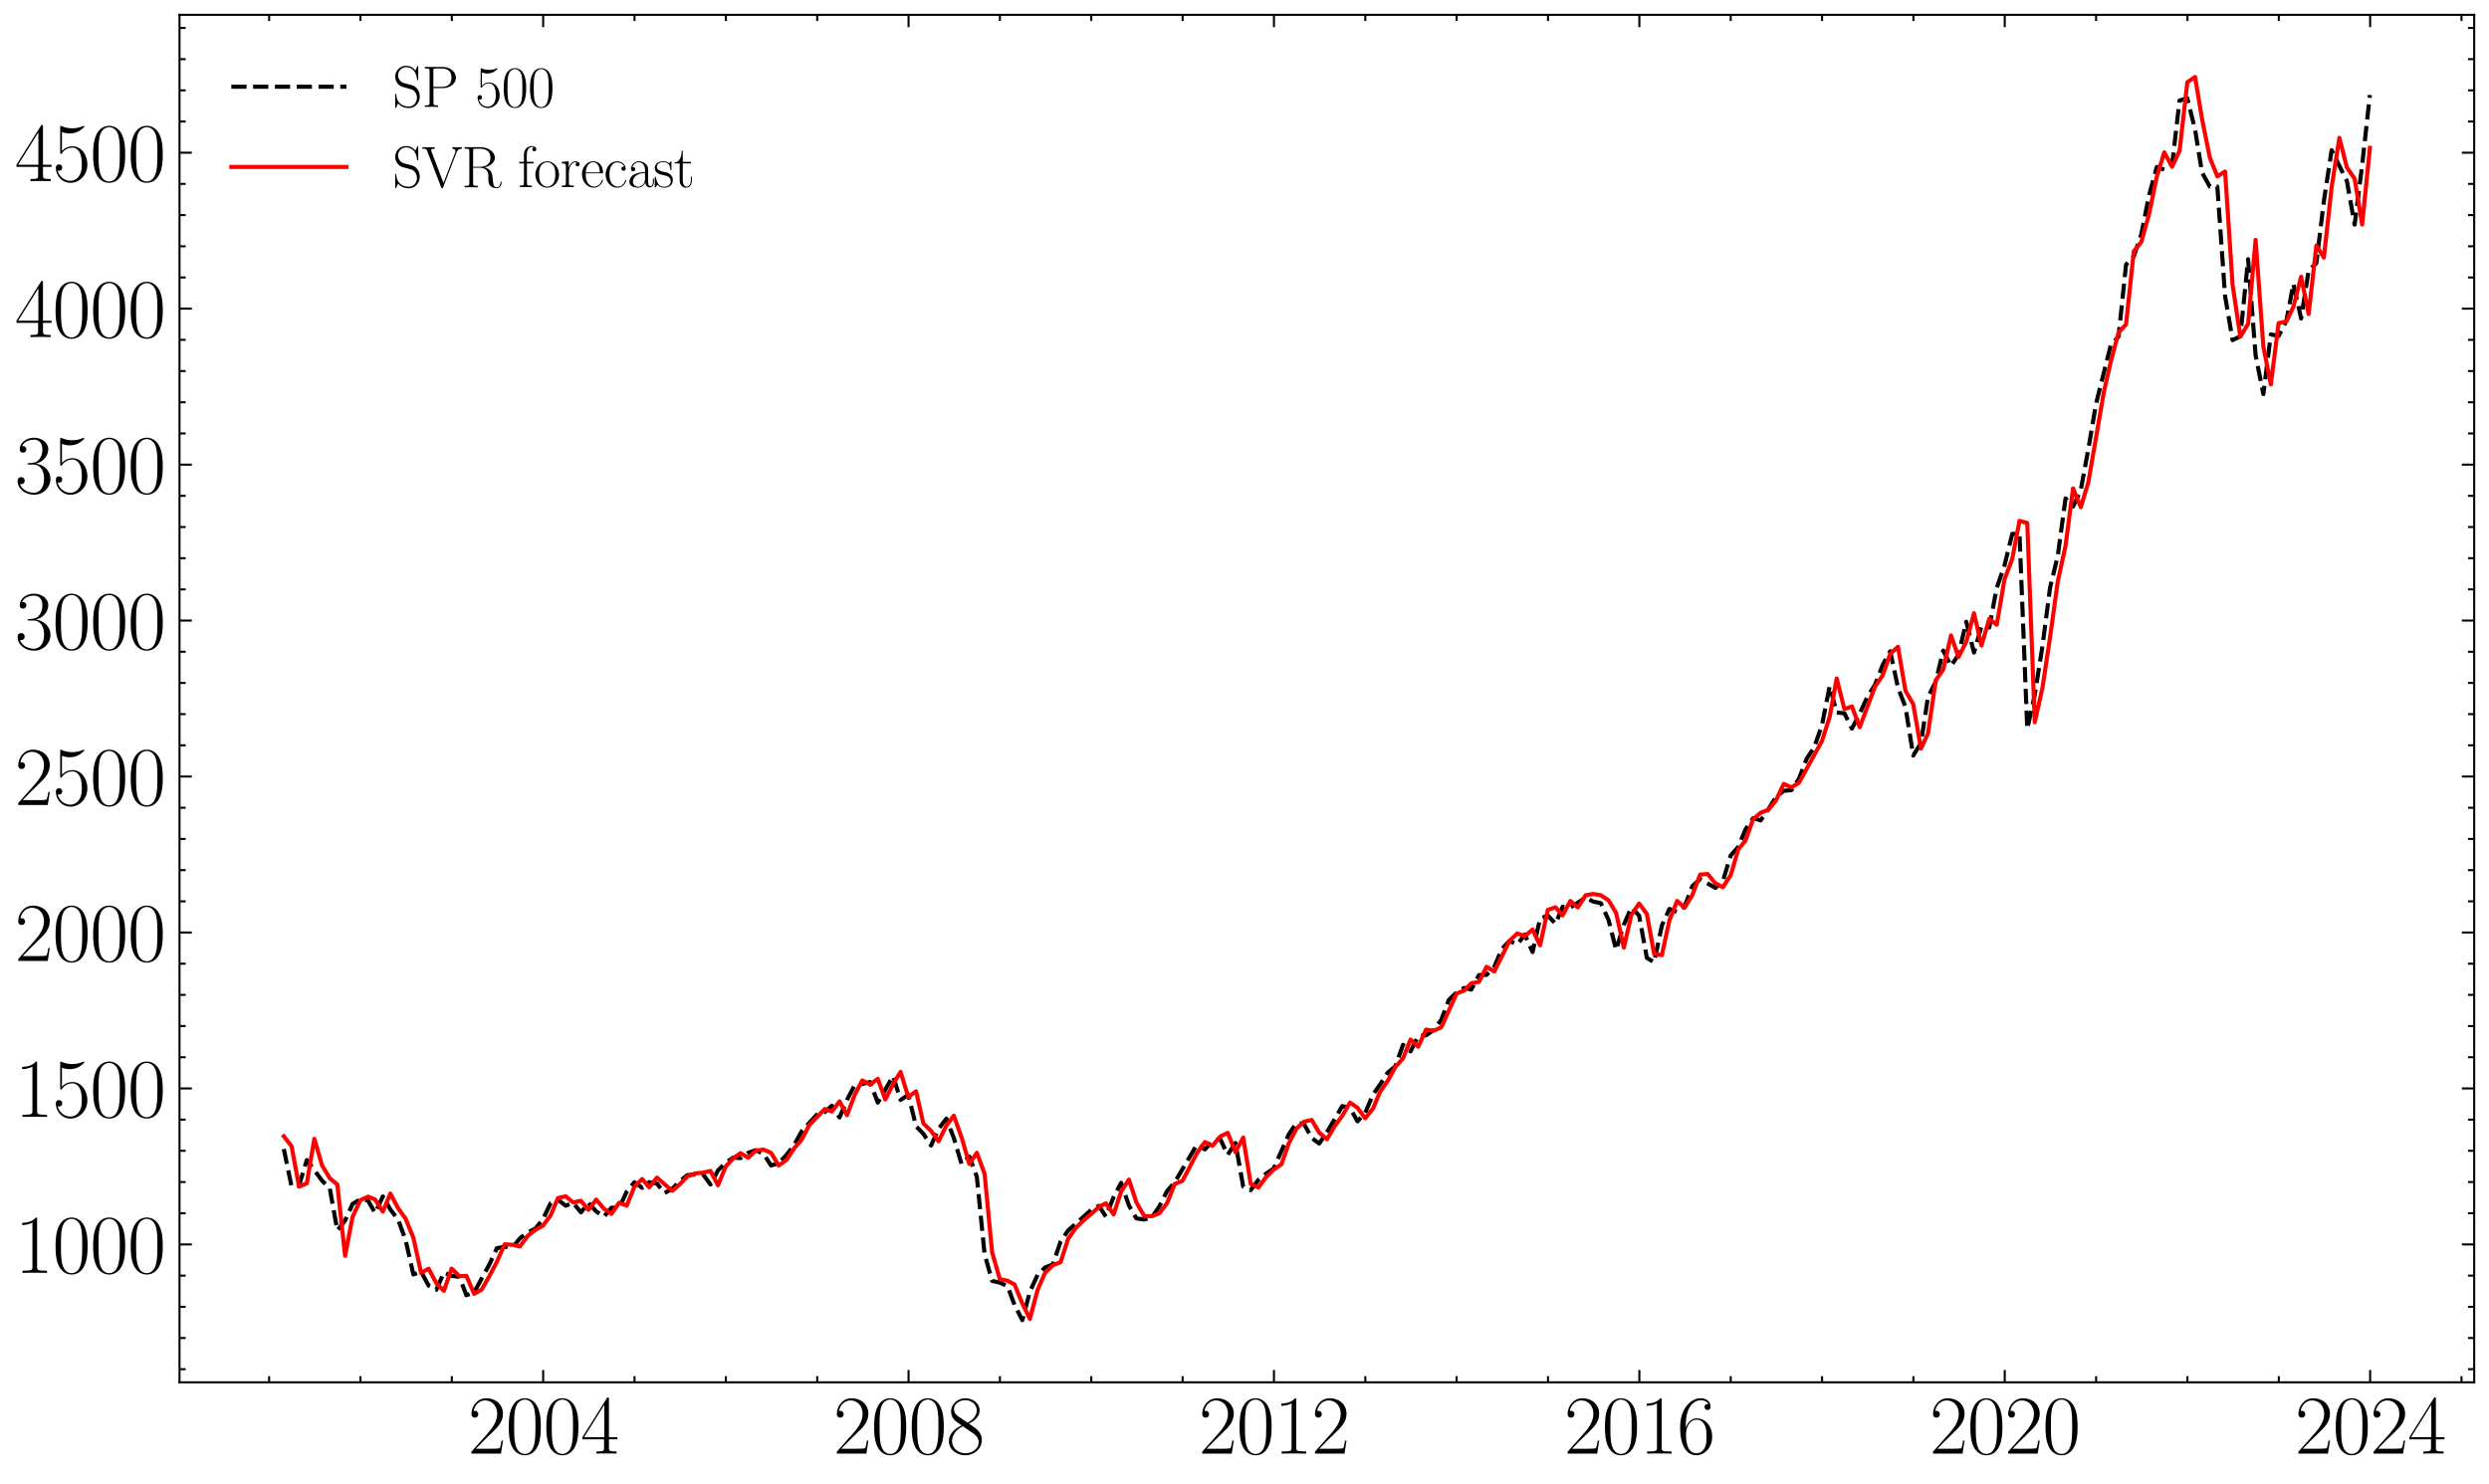 <?xml version="1.0" encoding="utf-8" standalone="no"?>
<!DOCTYPE svg PUBLIC "-//W3C//DTD SVG 1.1//EN"
  "http://www.w3.org/Graphics/SVG/1.1/DTD/svg11.dtd">
<svg xmlns:xlink="http://www.w3.org/1999/xlink" width="605.252pt" height="361.053pt" viewBox="0 0 605.252 361.053" xmlns="http://www.w3.org/2000/svg" version="1.1">
 <defs>
  <style type="text/css">*{stroke-linejoin: round; stroke-linecap: butt}</style>
 </defs>
 <g id="figure_1">
  <g id="patch_1">
   <path d="M 0 361.053 
L 605.252 361.053 
L 605.252 0 
L 0 0 
z
" style="fill: #ffffff"/>
  </g>
  <g id="axes_1">
   <g id="patch_2">
    <path d="M 43.652 336.24 
L 601.652 336.24 
L 601.652 3.6 
L 43.652 3.6 
z
" style="fill: #ffffff"/>
   </g>
   <g id="matplotlib.axis_1">
    <g id="xtick_1">
     <g id="line2d_1">
      <defs>
       <path id="mc5c6bf2b44" d="M 0 0 
L 0 -3 
" style="stroke: #000000; stroke-width: 0.5"/>
      </defs>
      <g>
       <use xlink:href="#mc5c6bf2b44" x="132.083" y="336.24" style="stroke: #000000; stroke-width: 0.5"/>
      </g>
     </g>
     <g id="line2d_2">
      <defs>
       <path id="m4e429fac96" d="M 0 0 
L 0 3 
" style="stroke: #000000; stroke-width: 0.5"/>
      </defs>
      <g>
       <use xlink:href="#m4e429fac96" x="132.083" y="3.6" style="stroke: #000000; stroke-width: 0.5"/>
      </g>
     </g>
     <g id="text_1">
      <!-- $\mathdefault{2004}$ -->
      <g transform="translate(113.807 353.577) scale(0.2 -0.2)">
       <defs>
        <path id="CMR17-32" d="M 2669 990 
L 2554 990 
C 2490 537 2438 460 2413 422 
C 2381 371 1920 371 1830 371 
L 602 371 
C 832 620 1280 1073 1824 1596 
C 2214 1966 2669 2400 2669 3033 
C 2669 3788 2067 4224 1395 4224 
C 691 4224 262 3603 262 3027 
C 262 2777 448 2745 525 2745 
C 589 2745 781 2783 781 3007 
C 781 3206 614 3264 525 3264 
C 486 3264 448 3257 422 3244 
C 544 3788 915 4057 1306 4057 
C 1862 4057 2227 3616 2227 3033 
C 2227 2477 1901 1998 1536 1583 
L 262 147 
L 262 0 
L 2515 0 
L 2669 990 
z
" transform="scale(0.016)"/>
        <path id="CMR17-30" d="M 2688 2038 
C 2688 2430 2682 3099 2413 3613 
C 2176 4063 1798 4224 1466 4224 
C 1158 4224 768 4082 525 3620 
C 269 3137 243 2539 243 2038 
C 243 1671 250 1112 448 623 
C 723 -39 1216 -128 1466 -128 
C 1760 -128 2208 -7 2470 604 
C 2662 1048 2688 1568 2688 2038 
z
M 1466 -26 
C 1056 -26 813 328 723 816 
C 653 1196 653 1749 653 2109 
C 653 2604 653 3015 736 3407 
C 858 3954 1216 4121 1466 4121 
C 1728 4121 2067 3947 2189 3420 
C 2272 3054 2278 2623 2278 2109 
C 2278 1691 2278 1176 2202 797 
C 2067 96 1690 -26 1466 -26 
z
" transform="scale(0.016)"/>
        <path id="CMR17-34" d="M 2150 4147 
C 2150 4281 2144 4288 2029 4288 
L 128 1254 
L 128 1088 
L 1779 1088 
L 1779 460 
C 1779 230 1766 166 1318 166 
L 1197 166 
L 1197 0 
C 1402 12 1747 12 1965 12 
C 2182 12 2528 12 2733 0 
L 2733 166 
L 2611 166 
C 2163 166 2150 230 2150 460 
L 2150 1088 
L 2803 1088 
L 2803 1254 
L 2150 1254 
L 2150 4147 
z
M 1798 3723 
L 1798 1254 
L 256 1254 
L 1798 3723 
z
" transform="scale(0.016)"/>
       </defs>
       <use xlink:href="#CMR17-32" transform="scale(0.996)"/>
       <use xlink:href="#CMR17-30" transform="translate(45.69 0) scale(0.996)"/>
       <use xlink:href="#CMR17-30" transform="translate(91.381 0) scale(0.996)"/>
       <use xlink:href="#CMR17-34" transform="translate(137.071 0) scale(0.996)"/>
      </g>
     </g>
    </g>
    <g id="xtick_2">
     <g id="line2d_3">
      <g>
       <use xlink:href="#mc5c6bf2b44" x="220.936" y="336.24" style="stroke: #000000; stroke-width: 0.5"/>
      </g>
     </g>
     <g id="line2d_4">
      <g>
       <use xlink:href="#m4e429fac96" x="220.936" y="3.6" style="stroke: #000000; stroke-width: 0.5"/>
      </g>
     </g>
     <g id="text_2">
      <!-- $\mathdefault{2008}$ -->
      <g transform="translate(202.66 353.577) scale(0.2 -0.2)">
       <defs>
        <path id="CMR17-38" d="M 1741 2289 
C 2144 2494 2554 2803 2554 3298 
C 2554 3884 1990 4224 1472 4224 
C 890 4224 378 3800 378 3215 
C 378 3054 416 2777 666 2533 
C 730 2469 998 2276 1171 2154 
C 883 2006 211 1652 211 945 
C 211 282 838 -128 1459 -128 
C 2144 -128 2720 366 2720 1022 
C 2720 1607 2330 1877 2074 2051 
L 1741 2289 
z
M 902 2855 
C 851 2887 595 3086 595 3388 
C 595 3781 998 4076 1459 4076 
C 1965 4076 2336 3716 2336 3298 
C 2336 2700 1670 2359 1638 2359 
C 1632 2359 1626 2359 1574 2398 
L 902 2855 
z
M 2080 1536 
C 2176 1466 2483 1253 2483 861 
C 2483 385 2010 25 1472 25 
C 890 25 448 443 448 951 
C 448 1459 838 1884 1280 2083 
L 2080 1536 
z
" transform="scale(0.016)"/>
       </defs>
       <use xlink:href="#CMR17-32" transform="scale(0.996)"/>
       <use xlink:href="#CMR17-30" transform="translate(45.69 0) scale(0.996)"/>
       <use xlink:href="#CMR17-30" transform="translate(91.381 0) scale(0.996)"/>
       <use xlink:href="#CMR17-38" transform="translate(137.071 0) scale(0.996)"/>
      </g>
     </g>
    </g>
    <g id="xtick_3">
     <g id="line2d_5">
      <g>
       <use xlink:href="#mc5c6bf2b44" x="309.79" y="336.24" style="stroke: #000000; stroke-width: 0.5"/>
      </g>
     </g>
     <g id="line2d_6">
      <g>
       <use xlink:href="#m4e429fac96" x="309.79" y="3.6" style="stroke: #000000; stroke-width: 0.5"/>
      </g>
     </g>
     <g id="text_3">
      <!-- $\mathdefault{2012}$ -->
      <g transform="translate(291.513 353.577) scale(0.2 -0.2)">
       <defs>
        <path id="CMR17-31" d="M 1702 4083 
C 1702 4217 1696 4224 1606 4224 
C 1357 3927 979 3833 621 3820 
C 602 3820 570 3820 563 3808 
C 557 3795 557 3782 557 3648 
C 755 3648 1088 3686 1344 3839 
L 1344 467 
C 1344 243 1331 166 781 166 
L 589 166 
L 589 0 
C 896 6 1216 12 1523 12 
C 1830 12 2150 6 2458 0 
L 2458 166 
L 2266 166 
C 1715 166 1702 236 1702 467 
L 1702 4083 
z
" transform="scale(0.016)"/>
       </defs>
       <use xlink:href="#CMR17-32" transform="scale(0.996)"/>
       <use xlink:href="#CMR17-30" transform="translate(45.69 0) scale(0.996)"/>
       <use xlink:href="#CMR17-31" transform="translate(91.381 0) scale(0.996)"/>
       <use xlink:href="#CMR17-32" transform="translate(137.071 0) scale(0.996)"/>
      </g>
     </g>
    </g>
    <g id="xtick_4">
     <g id="line2d_7">
      <g>
       <use xlink:href="#mc5c6bf2b44" x="398.643" y="336.24" style="stroke: #000000; stroke-width: 0.5"/>
      </g>
     </g>
     <g id="line2d_8">
      <g>
       <use xlink:href="#m4e429fac96" x="398.643" y="3.6" style="stroke: #000000; stroke-width: 0.5"/>
      </g>
     </g>
     <g id="text_4">
      <!-- $\mathdefault{2016}$ -->
      <g transform="translate(380.367 353.577) scale(0.2 -0.2)">
       <defs>
        <path id="CMR17-36" d="M 678 2198 
C 678 3712 1395 4076 1811 4076 
C 1946 4076 2272 4049 2400 3782 
C 2298 3782 2106 3782 2106 3558 
C 2106 3385 2246 3328 2336 3328 
C 2394 3328 2566 3353 2566 3571 
C 2566 3987 2246 4224 1805 4224 
C 1043 4224 243 3411 243 2011 
C 243 257 966 -128 1478 -128 
C 2099 -128 2688 431 2688 1295 
C 2688 2101 2170 2688 1517 2688 
C 1126 2688 838 2430 678 1979 
L 678 2198 
z
M 1478 25 
C 691 25 691 1212 691 1450 
C 691 1914 909 2585 1504 2585 
C 1613 2585 1926 2585 2138 2140 
C 2253 1889 2253 1624 2253 1302 
C 2253 954 2253 696 2118 438 
C 1978 173 1773 25 1478 25 
z
" transform="scale(0.016)"/>
       </defs>
       <use xlink:href="#CMR17-32" transform="scale(0.996)"/>
       <use xlink:href="#CMR17-30" transform="translate(45.69 0) scale(0.996)"/>
       <use xlink:href="#CMR17-31" transform="translate(91.381 0) scale(0.996)"/>
       <use xlink:href="#CMR17-36" transform="translate(137.071 0) scale(0.996)"/>
      </g>
     </g>
    </g>
    <g id="xtick_5">
     <g id="line2d_9">
      <g>
       <use xlink:href="#mc5c6bf2b44" x="487.496" y="336.24" style="stroke: #000000; stroke-width: 0.5"/>
      </g>
     </g>
     <g id="line2d_10">
      <g>
       <use xlink:href="#m4e429fac96" x="487.496" y="3.6" style="stroke: #000000; stroke-width: 0.5"/>
      </g>
     </g>
     <g id="text_5">
      <!-- $\mathdefault{2020}$ -->
      <g transform="translate(469.22 353.577) scale(0.2 -0.2)">
       <use xlink:href="#CMR17-32" transform="scale(0.996)"/>
       <use xlink:href="#CMR17-30" transform="translate(45.69 0) scale(0.996)"/>
       <use xlink:href="#CMR17-32" transform="translate(91.381 0) scale(0.996)"/>
       <use xlink:href="#CMR17-30" transform="translate(137.071 0) scale(0.996)"/>
      </g>
     </g>
    </g>
    <g id="xtick_6">
     <g id="line2d_11">
      <g>
       <use xlink:href="#mc5c6bf2b44" x="576.35" y="336.24" style="stroke: #000000; stroke-width: 0.5"/>
      </g>
     </g>
     <g id="line2d_12">
      <g>
       <use xlink:href="#m4e429fac96" x="576.35" y="3.6" style="stroke: #000000; stroke-width: 0.5"/>
      </g>
     </g>
     <g id="text_6">
      <!-- $\mathdefault{2024}$ -->
      <g transform="translate(558.073 353.577) scale(0.2 -0.2)">
       <use xlink:href="#CMR17-32" transform="scale(0.996)"/>
       <use xlink:href="#CMR17-30" transform="translate(45.69 0) scale(0.996)"/>
       <use xlink:href="#CMR17-32" transform="translate(91.381 0) scale(0.996)"/>
       <use xlink:href="#CMR17-34" transform="translate(137.071 0) scale(0.996)"/>
      </g>
     </g>
    </g>
    <g id="xtick_7">
     <g id="line2d_13">
      <defs>
       <path id="m69dfffea02" d="M 0 0 
L 0 -1.5 
" style="stroke: #000000; stroke-width: 0.5"/>
      </defs>
      <g>
       <use xlink:href="#m69dfffea02" x="65.443" y="336.24" style="stroke: #000000; stroke-width: 0.5"/>
      </g>
     </g>
     <g id="line2d_14">
      <defs>
       <path id="m1c503dc1a3" d="M 0 0 
L 0 1.5 
" style="stroke: #000000; stroke-width: 0.5"/>
      </defs>
      <g>
       <use xlink:href="#m1c503dc1a3" x="65.443" y="3.6" style="stroke: #000000; stroke-width: 0.5"/>
      </g>
     </g>
    </g>
    <g id="xtick_8">
     <g id="line2d_15">
      <g>
       <use xlink:href="#m69dfffea02" x="87.656" y="336.24" style="stroke: #000000; stroke-width: 0.5"/>
      </g>
     </g>
     <g id="line2d_16">
      <g>
       <use xlink:href="#m1c503dc1a3" x="87.656" y="3.6" style="stroke: #000000; stroke-width: 0.5"/>
      </g>
     </g>
    </g>
    <g id="xtick_9">
     <g id="line2d_17">
      <g>
       <use xlink:href="#m69dfffea02" x="109.87" y="336.24" style="stroke: #000000; stroke-width: 0.5"/>
      </g>
     </g>
     <g id="line2d_18">
      <g>
       <use xlink:href="#m1c503dc1a3" x="109.87" y="3.6" style="stroke: #000000; stroke-width: 0.5"/>
      </g>
     </g>
    </g>
    <g id="xtick_10">
     <g id="line2d_19">
      <g>
       <use xlink:href="#m69dfffea02" x="154.296" y="336.24" style="stroke: #000000; stroke-width: 0.5"/>
      </g>
     </g>
     <g id="line2d_20">
      <g>
       <use xlink:href="#m1c503dc1a3" x="154.296" y="3.6" style="stroke: #000000; stroke-width: 0.5"/>
      </g>
     </g>
    </g>
    <g id="xtick_11">
     <g id="line2d_21">
      <g>
       <use xlink:href="#m69dfffea02" x="176.51" y="336.24" style="stroke: #000000; stroke-width: 0.5"/>
      </g>
     </g>
     <g id="line2d_22">
      <g>
       <use xlink:href="#m1c503dc1a3" x="176.51" y="3.6" style="stroke: #000000; stroke-width: 0.5"/>
      </g>
     </g>
    </g>
    <g id="xtick_12">
     <g id="line2d_23">
      <g>
       <use xlink:href="#m69dfffea02" x="198.723" y="336.24" style="stroke: #000000; stroke-width: 0.5"/>
      </g>
     </g>
     <g id="line2d_24">
      <g>
       <use xlink:href="#m1c503dc1a3" x="198.723" y="3.6" style="stroke: #000000; stroke-width: 0.5"/>
      </g>
     </g>
    </g>
    <g id="xtick_13">
     <g id="line2d_25">
      <g>
       <use xlink:href="#m69dfffea02" x="243.15" y="336.24" style="stroke: #000000; stroke-width: 0.5"/>
      </g>
     </g>
     <g id="line2d_26">
      <g>
       <use xlink:href="#m1c503dc1a3" x="243.15" y="3.6" style="stroke: #000000; stroke-width: 0.5"/>
      </g>
     </g>
    </g>
    <g id="xtick_14">
     <g id="line2d_27">
      <g>
       <use xlink:href="#m69dfffea02" x="265.363" y="336.24" style="stroke: #000000; stroke-width: 0.5"/>
      </g>
     </g>
     <g id="line2d_28">
      <g>
       <use xlink:href="#m1c503dc1a3" x="265.363" y="3.6" style="stroke: #000000; stroke-width: 0.5"/>
      </g>
     </g>
    </g>
    <g id="xtick_15">
     <g id="line2d_29">
      <g>
       <use xlink:href="#m69dfffea02" x="287.576" y="336.24" style="stroke: #000000; stroke-width: 0.5"/>
      </g>
     </g>
     <g id="line2d_30">
      <g>
       <use xlink:href="#m1c503dc1a3" x="287.576" y="3.6" style="stroke: #000000; stroke-width: 0.5"/>
      </g>
     </g>
    </g>
    <g id="xtick_16">
     <g id="line2d_31">
      <g>
       <use xlink:href="#m69dfffea02" x="332.003" y="336.24" style="stroke: #000000; stroke-width: 0.5"/>
      </g>
     </g>
     <g id="line2d_32">
      <g>
       <use xlink:href="#m1c503dc1a3" x="332.003" y="3.6" style="stroke: #000000; stroke-width: 0.5"/>
      </g>
     </g>
    </g>
    <g id="xtick_17">
     <g id="line2d_33">
      <g>
       <use xlink:href="#m69dfffea02" x="354.216" y="336.24" style="stroke: #000000; stroke-width: 0.5"/>
      </g>
     </g>
     <g id="line2d_34">
      <g>
       <use xlink:href="#m1c503dc1a3" x="354.216" y="3.6" style="stroke: #000000; stroke-width: 0.5"/>
      </g>
     </g>
    </g>
    <g id="xtick_18">
     <g id="line2d_35">
      <g>
       <use xlink:href="#m69dfffea02" x="376.43" y="336.24" style="stroke: #000000; stroke-width: 0.5"/>
      </g>
     </g>
     <g id="line2d_36">
      <g>
       <use xlink:href="#m1c503dc1a3" x="376.43" y="3.6" style="stroke: #000000; stroke-width: 0.5"/>
      </g>
     </g>
    </g>
    <g id="xtick_19">
     <g id="line2d_37">
      <g>
       <use xlink:href="#m69dfffea02" x="420.856" y="336.24" style="stroke: #000000; stroke-width: 0.5"/>
      </g>
     </g>
     <g id="line2d_38">
      <g>
       <use xlink:href="#m1c503dc1a3" x="420.856" y="3.6" style="stroke: #000000; stroke-width: 0.5"/>
      </g>
     </g>
    </g>
    <g id="xtick_20">
     <g id="line2d_39">
      <g>
       <use xlink:href="#m69dfffea02" x="443.07" y="336.24" style="stroke: #000000; stroke-width: 0.5"/>
      </g>
     </g>
     <g id="line2d_40">
      <g>
       <use xlink:href="#m1c503dc1a3" x="443.07" y="3.6" style="stroke: #000000; stroke-width: 0.5"/>
      </g>
     </g>
    </g>
    <g id="xtick_21">
     <g id="line2d_41">
      <g>
       <use xlink:href="#m69dfffea02" x="465.283" y="336.24" style="stroke: #000000; stroke-width: 0.5"/>
      </g>
     </g>
     <g id="line2d_42">
      <g>
       <use xlink:href="#m1c503dc1a3" x="465.283" y="3.6" style="stroke: #000000; stroke-width: 0.5"/>
      </g>
     </g>
    </g>
    <g id="xtick_22">
     <g id="line2d_43">
      <g>
       <use xlink:href="#m69dfffea02" x="509.71" y="336.24" style="stroke: #000000; stroke-width: 0.5"/>
      </g>
     </g>
     <g id="line2d_44">
      <g>
       <use xlink:href="#m1c503dc1a3" x="509.71" y="3.6" style="stroke: #000000; stroke-width: 0.5"/>
      </g>
     </g>
    </g>
    <g id="xtick_23">
     <g id="line2d_45">
      <g>
       <use xlink:href="#m69dfffea02" x="531.923" y="336.24" style="stroke: #000000; stroke-width: 0.5"/>
      </g>
     </g>
     <g id="line2d_46">
      <g>
       <use xlink:href="#m1c503dc1a3" x="531.923" y="3.6" style="stroke: #000000; stroke-width: 0.5"/>
      </g>
     </g>
    </g>
    <g id="xtick_24">
     <g id="line2d_47">
      <g>
       <use xlink:href="#m69dfffea02" x="554.136" y="336.24" style="stroke: #000000; stroke-width: 0.5"/>
      </g>
     </g>
     <g id="line2d_48">
      <g>
       <use xlink:href="#m1c503dc1a3" x="554.136" y="3.6" style="stroke: #000000; stroke-width: 0.5"/>
      </g>
     </g>
    </g>
    <g id="xtick_25">
     <g id="line2d_49">
      <g>
       <use xlink:href="#m69dfffea02" x="598.563" y="336.24" style="stroke: #000000; stroke-width: 0.5"/>
      </g>
     </g>
     <g id="line2d_50">
      <g>
       <use xlink:href="#m1c503dc1a3" x="598.563" y="3.6" style="stroke: #000000; stroke-width: 0.5"/>
      </g>
     </g>
    </g>
   </g>
   <g id="matplotlib.axis_2">
    <g id="ytick_1">
     <g id="line2d_51">
      <defs>
       <path id="mfe3e1949d0" d="M 0 0 
L 3 0 
" style="stroke: #000000; stroke-width: 0.5"/>
      </defs>
      <g>
       <use xlink:href="#mfe3e1949d0" x="43.652" y="302.693" style="stroke: #000000; stroke-width: 0.5"/>
      </g>
     </g>
     <g id="line2d_52">
      <defs>
       <path id="m376f0a0d09" d="M 0 0 
L -3 0 
" style="stroke: #000000; stroke-width: 0.5"/>
      </defs>
      <g>
       <use xlink:href="#m376f0a0d09" x="601.652" y="302.693" style="stroke: #000000; stroke-width: 0.5"/>
      </g>
     </g>
     <g id="text_7">
      <!-- $\mathdefault{1000}$ -->
      <g transform="translate(3.6 309.612) scale(0.2 -0.2)">
       <use xlink:href="#CMR17-31" transform="scale(0.996)"/>
       <use xlink:href="#CMR17-30" transform="translate(45.69 0) scale(0.996)"/>
       <use xlink:href="#CMR17-30" transform="translate(91.381 0) scale(0.996)"/>
       <use xlink:href="#CMR17-30" transform="translate(137.071 0) scale(0.996)"/>
      </g>
     </g>
    </g>
    <g id="ytick_2">
     <g id="line2d_53">
      <g>
       <use xlink:href="#mfe3e1949d0" x="43.652" y="264.758" style="stroke: #000000; stroke-width: 0.5"/>
      </g>
     </g>
     <g id="line2d_54">
      <g>
       <use xlink:href="#m376f0a0d09" x="601.652" y="264.758" style="stroke: #000000; stroke-width: 0.5"/>
      </g>
     </g>
     <g id="text_8">
      <!-- $\mathdefault{1500}$ -->
      <g transform="translate(3.6 271.676) scale(0.2 -0.2)">
       <defs>
        <path id="CMR17-35" d="M 730 3750 
C 794 3724 1056 3641 1325 3641 
C 1920 3641 2246 3961 2432 4140 
C 2432 4191 2432 4224 2394 4224 
C 2387 4224 2374 4224 2323 4198 
C 2099 4102 1837 4032 1517 4032 
C 1325 4032 1037 4055 723 4191 
C 653 4224 640 4224 634 4224 
C 602 4224 595 4217 595 4090 
L 595 2231 
C 595 2113 595 2080 659 2080 
C 691 2080 704 2093 736 2139 
C 941 2435 1222 2560 1542 2560 
C 1766 2560 2246 2415 2246 1293 
C 2246 1087 2246 716 2054 422 
C 1894 159 1645 25 1370 25 
C 947 25 518 319 403 812 
C 429 806 480 793 506 793 
C 589 793 749 838 749 1036 
C 749 1209 627 1280 506 1280 
C 358 1280 262 1190 262 1011 
C 262 454 704 -128 1382 -128 
C 2042 -128 2669 441 2669 1267 
C 2669 2054 2170 2662 1549 2662 
C 1222 2662 947 2540 730 2304 
L 730 3750 
z
" transform="scale(0.016)"/>
       </defs>
       <use xlink:href="#CMR17-31" transform="scale(0.996)"/>
       <use xlink:href="#CMR17-35" transform="translate(45.69 0) scale(0.996)"/>
       <use xlink:href="#CMR17-30" transform="translate(91.381 0) scale(0.996)"/>
       <use xlink:href="#CMR17-30" transform="translate(137.071 0) scale(0.996)"/>
      </g>
     </g>
    </g>
    <g id="ytick_3">
     <g id="line2d_55">
      <g>
       <use xlink:href="#mfe3e1949d0" x="43.652" y="226.823" style="stroke: #000000; stroke-width: 0.5"/>
      </g>
     </g>
     <g id="line2d_56">
      <g>
       <use xlink:href="#m376f0a0d09" x="601.652" y="226.823" style="stroke: #000000; stroke-width: 0.5"/>
      </g>
     </g>
     <g id="text_9">
      <!-- $\mathdefault{2000}$ -->
      <g transform="translate(3.6 233.741) scale(0.2 -0.2)">
       <use xlink:href="#CMR17-32" transform="scale(0.996)"/>
       <use xlink:href="#CMR17-30" transform="translate(45.69 0) scale(0.996)"/>
       <use xlink:href="#CMR17-30" transform="translate(91.381 0) scale(0.996)"/>
       <use xlink:href="#CMR17-30" transform="translate(137.071 0) scale(0.996)"/>
      </g>
     </g>
    </g>
    <g id="ytick_4">
     <g id="line2d_57">
      <g>
       <use xlink:href="#mfe3e1949d0" x="43.652" y="188.887" style="stroke: #000000; stroke-width: 0.5"/>
      </g>
     </g>
     <g id="line2d_58">
      <g>
       <use xlink:href="#m376f0a0d09" x="601.652" y="188.887" style="stroke: #000000; stroke-width: 0.5"/>
      </g>
     </g>
     <g id="text_10">
      <!-- $\mathdefault{2500}$ -->
      <g transform="translate(3.6 195.806) scale(0.2 -0.2)">
       <use xlink:href="#CMR17-32" transform="scale(0.996)"/>
       <use xlink:href="#CMR17-35" transform="translate(45.69 0) scale(0.996)"/>
       <use xlink:href="#CMR17-30" transform="translate(91.381 0) scale(0.996)"/>
       <use xlink:href="#CMR17-30" transform="translate(137.071 0) scale(0.996)"/>
      </g>
     </g>
    </g>
    <g id="ytick_5">
     <g id="line2d_59">
      <g>
       <use xlink:href="#mfe3e1949d0" x="43.652" y="150.952" style="stroke: #000000; stroke-width: 0.5"/>
      </g>
     </g>
     <g id="line2d_60">
      <g>
       <use xlink:href="#m376f0a0d09" x="601.652" y="150.952" style="stroke: #000000; stroke-width: 0.5"/>
      </g>
     </g>
     <g id="text_11">
      <!-- $\mathdefault{3000}$ -->
      <g transform="translate(3.6 157.87) scale(0.2 -0.2)">
       <defs>
        <path id="CMR17-33" d="M 1414 2176 
C 1984 2176 2234 1673 2234 1094 
C 2234 322 1824 25 1453 25 
C 1114 25 563 193 390 691 
C 422 678 454 678 486 678 
C 640 678 755 780 755 947 
C 755 1132 614 1216 486 1216 
C 378 1216 211 1164 211 927 
C 211 335 787 -128 1466 -128 
C 2176 -128 2720 432 2720 1087 
C 2720 1718 2208 2176 1600 2246 
C 2086 2347 2554 2776 2554 3353 
C 2554 3856 2048 4224 1472 4224 
C 890 4224 378 3862 378 3347 
C 378 3123 544 3084 627 3084 
C 762 3084 877 3167 877 3334 
C 877 3500 762 3584 627 3584 
C 602 3584 570 3584 544 3571 
C 730 3999 1235 4076 1459 4076 
C 1683 4076 2106 3966 2106 3347 
C 2106 3167 2080 2851 1862 2574 
C 1670 2329 1453 2316 1242 2297 
C 1210 2297 1062 2284 1037 2284 
C 992 2278 966 2272 966 2227 
C 966 2182 973 2176 1101 2176 
L 1414 2176 
z
" transform="scale(0.016)"/>
       </defs>
       <use xlink:href="#CMR17-33" transform="scale(0.996)"/>
       <use xlink:href="#CMR17-30" transform="translate(45.69 0) scale(0.996)"/>
       <use xlink:href="#CMR17-30" transform="translate(91.381 0) scale(0.996)"/>
       <use xlink:href="#CMR17-30" transform="translate(137.071 0) scale(0.996)"/>
      </g>
     </g>
    </g>
    <g id="ytick_6">
     <g id="line2d_61">
      <g>
       <use xlink:href="#mfe3e1949d0" x="43.652" y="113.017" style="stroke: #000000; stroke-width: 0.5"/>
      </g>
     </g>
     <g id="line2d_62">
      <g>
       <use xlink:href="#m376f0a0d09" x="601.652" y="113.017" style="stroke: #000000; stroke-width: 0.5"/>
      </g>
     </g>
     <g id="text_12">
      <!-- $\mathdefault{3500}$ -->
      <g transform="translate(3.6 119.935) scale(0.2 -0.2)">
       <use xlink:href="#CMR17-33" transform="scale(0.996)"/>
       <use xlink:href="#CMR17-35" transform="translate(45.69 0) scale(0.996)"/>
       <use xlink:href="#CMR17-30" transform="translate(91.381 0) scale(0.996)"/>
       <use xlink:href="#CMR17-30" transform="translate(137.071 0) scale(0.996)"/>
      </g>
     </g>
    </g>
    <g id="ytick_7">
     <g id="line2d_63">
      <g>
       <use xlink:href="#mfe3e1949d0" x="43.652" y="75.081" style="stroke: #000000; stroke-width: 0.5"/>
      </g>
     </g>
     <g id="line2d_64">
      <g>
       <use xlink:href="#m376f0a0d09" x="601.652" y="75.081" style="stroke: #000000; stroke-width: 0.5"/>
      </g>
     </g>
     <g id="text_13">
      <!-- $\mathdefault{4000}$ -->
      <g transform="translate(3.6 82) scale(0.2 -0.2)">
       <use xlink:href="#CMR17-34" transform="scale(0.996)"/>
       <use xlink:href="#CMR17-30" transform="translate(45.69 0) scale(0.996)"/>
       <use xlink:href="#CMR17-30" transform="translate(91.381 0) scale(0.996)"/>
       <use xlink:href="#CMR17-30" transform="translate(137.071 0) scale(0.996)"/>
      </g>
     </g>
    </g>
    <g id="ytick_8">
     <g id="line2d_65">
      <g>
       <use xlink:href="#mfe3e1949d0" x="43.652" y="37.146" style="stroke: #000000; stroke-width: 0.5"/>
      </g>
     </g>
     <g id="line2d_66">
      <g>
       <use xlink:href="#m376f0a0d09" x="601.652" y="37.146" style="stroke: #000000; stroke-width: 0.5"/>
      </g>
     </g>
     <g id="text_14">
      <!-- $\mathdefault{4500}$ -->
      <g transform="translate(3.6 44.064) scale(0.2 -0.2)">
       <use xlink:href="#CMR17-34" transform="scale(0.996)"/>
       <use xlink:href="#CMR17-35" transform="translate(45.69 0) scale(0.996)"/>
       <use xlink:href="#CMR17-30" transform="translate(91.381 0) scale(0.996)"/>
       <use xlink:href="#CMR17-30" transform="translate(137.071 0) scale(0.996)"/>
      </g>
     </g>
    </g>
    <g id="ytick_9">
     <g id="line2d_67">
      <defs>
       <path id="mf8961f88e1" d="M 0 0 
L 1.5 0 
" style="stroke: #000000; stroke-width: 0.5"/>
      </defs>
      <g>
       <use xlink:href="#mf8961f88e1" x="43.652" y="333.042" style="stroke: #000000; stroke-width: 0.5"/>
      </g>
     </g>
     <g id="line2d_68">
      <defs>
       <path id="m2f6ec0485f" d="M 0 0 
L -1.5 0 
" style="stroke: #000000; stroke-width: 0.5"/>
      </defs>
      <g>
       <use xlink:href="#m2f6ec0485f" x="601.652" y="333.042" style="stroke: #000000; stroke-width: 0.5"/>
      </g>
     </g>
    </g>
    <g id="ytick_10">
     <g id="line2d_69">
      <g>
       <use xlink:href="#mf8961f88e1" x="43.652" y="325.454" style="stroke: #000000; stroke-width: 0.5"/>
      </g>
     </g>
     <g id="line2d_70">
      <g>
       <use xlink:href="#m2f6ec0485f" x="601.652" y="325.454" style="stroke: #000000; stroke-width: 0.5"/>
      </g>
     </g>
    </g>
    <g id="ytick_11">
     <g id="line2d_71">
      <g>
       <use xlink:href="#mf8961f88e1" x="43.652" y="317.867" style="stroke: #000000; stroke-width: 0.5"/>
      </g>
     </g>
     <g id="line2d_72">
      <g>
       <use xlink:href="#m2f6ec0485f" x="601.652" y="317.867" style="stroke: #000000; stroke-width: 0.5"/>
      </g>
     </g>
    </g>
    <g id="ytick_12">
     <g id="line2d_73">
      <g>
       <use xlink:href="#mf8961f88e1" x="43.652" y="310.28" style="stroke: #000000; stroke-width: 0.5"/>
      </g>
     </g>
     <g id="line2d_74">
      <g>
       <use xlink:href="#m2f6ec0485f" x="601.652" y="310.28" style="stroke: #000000; stroke-width: 0.5"/>
      </g>
     </g>
    </g>
    <g id="ytick_13">
     <g id="line2d_75">
      <g>
       <use xlink:href="#mf8961f88e1" x="43.652" y="295.106" style="stroke: #000000; stroke-width: 0.5"/>
      </g>
     </g>
     <g id="line2d_76">
      <g>
       <use xlink:href="#m2f6ec0485f" x="601.652" y="295.106" style="stroke: #000000; stroke-width: 0.5"/>
      </g>
     </g>
    </g>
    <g id="ytick_14">
     <g id="line2d_77">
      <g>
       <use xlink:href="#mf8961f88e1" x="43.652" y="287.519" style="stroke: #000000; stroke-width: 0.5"/>
      </g>
     </g>
     <g id="line2d_78">
      <g>
       <use xlink:href="#m2f6ec0485f" x="601.652" y="287.519" style="stroke: #000000; stroke-width: 0.5"/>
      </g>
     </g>
    </g>
    <g id="ytick_15">
     <g id="line2d_79">
      <g>
       <use xlink:href="#mf8961f88e1" x="43.652" y="279.932" style="stroke: #000000; stroke-width: 0.5"/>
      </g>
     </g>
     <g id="line2d_80">
      <g>
       <use xlink:href="#m2f6ec0485f" x="601.652" y="279.932" style="stroke: #000000; stroke-width: 0.5"/>
      </g>
     </g>
    </g>
    <g id="ytick_16">
     <g id="line2d_81">
      <g>
       <use xlink:href="#mf8961f88e1" x="43.652" y="272.345" style="stroke: #000000; stroke-width: 0.5"/>
      </g>
     </g>
     <g id="line2d_82">
      <g>
       <use xlink:href="#m2f6ec0485f" x="601.652" y="272.345" style="stroke: #000000; stroke-width: 0.5"/>
      </g>
     </g>
    </g>
    <g id="ytick_17">
     <g id="line2d_83">
      <g>
       <use xlink:href="#mf8961f88e1" x="43.652" y="257.171" style="stroke: #000000; stroke-width: 0.5"/>
      </g>
     </g>
     <g id="line2d_84">
      <g>
       <use xlink:href="#m2f6ec0485f" x="601.652" y="257.171" style="stroke: #000000; stroke-width: 0.5"/>
      </g>
     </g>
    </g>
    <g id="ytick_18">
     <g id="line2d_85">
      <g>
       <use xlink:href="#mf8961f88e1" x="43.652" y="249.584" style="stroke: #000000; stroke-width: 0.5"/>
      </g>
     </g>
     <g id="line2d_86">
      <g>
       <use xlink:href="#m2f6ec0485f" x="601.652" y="249.584" style="stroke: #000000; stroke-width: 0.5"/>
      </g>
     </g>
    </g>
    <g id="ytick_19">
     <g id="line2d_87">
      <g>
       <use xlink:href="#mf8961f88e1" x="43.652" y="241.997" style="stroke: #000000; stroke-width: 0.5"/>
      </g>
     </g>
     <g id="line2d_88">
      <g>
       <use xlink:href="#m2f6ec0485f" x="601.652" y="241.997" style="stroke: #000000; stroke-width: 0.5"/>
      </g>
     </g>
    </g>
    <g id="ytick_20">
     <g id="line2d_89">
      <g>
       <use xlink:href="#mf8961f88e1" x="43.652" y="234.41" style="stroke: #000000; stroke-width: 0.5"/>
      </g>
     </g>
     <g id="line2d_90">
      <g>
       <use xlink:href="#m2f6ec0485f" x="601.652" y="234.41" style="stroke: #000000; stroke-width: 0.5"/>
      </g>
     </g>
    </g>
    <g id="ytick_21">
     <g id="line2d_91">
      <g>
       <use xlink:href="#mf8961f88e1" x="43.652" y="219.236" style="stroke: #000000; stroke-width: 0.5"/>
      </g>
     </g>
     <g id="line2d_92">
      <g>
       <use xlink:href="#m2f6ec0485f" x="601.652" y="219.236" style="stroke: #000000; stroke-width: 0.5"/>
      </g>
     </g>
    </g>
    <g id="ytick_22">
     <g id="line2d_93">
      <g>
       <use xlink:href="#mf8961f88e1" x="43.652" y="211.648" style="stroke: #000000; stroke-width: 0.5"/>
      </g>
     </g>
     <g id="line2d_94">
      <g>
       <use xlink:href="#m2f6ec0485f" x="601.652" y="211.648" style="stroke: #000000; stroke-width: 0.5"/>
      </g>
     </g>
    </g>
    <g id="ytick_23">
     <g id="line2d_95">
      <g>
       <use xlink:href="#mf8961f88e1" x="43.652" y="204.061" style="stroke: #000000; stroke-width: 0.5"/>
      </g>
     </g>
     <g id="line2d_96">
      <g>
       <use xlink:href="#m2f6ec0485f" x="601.652" y="204.061" style="stroke: #000000; stroke-width: 0.5"/>
      </g>
     </g>
    </g>
    <g id="ytick_24">
     <g id="line2d_97">
      <g>
       <use xlink:href="#mf8961f88e1" x="43.652" y="196.474" style="stroke: #000000; stroke-width: 0.5"/>
      </g>
     </g>
     <g id="line2d_98">
      <g>
       <use xlink:href="#m2f6ec0485f" x="601.652" y="196.474" style="stroke: #000000; stroke-width: 0.5"/>
      </g>
     </g>
    </g>
    <g id="ytick_25">
     <g id="line2d_99">
      <g>
       <use xlink:href="#mf8961f88e1" x="43.652" y="181.3" style="stroke: #000000; stroke-width: 0.5"/>
      </g>
     </g>
     <g id="line2d_100">
      <g>
       <use xlink:href="#m2f6ec0485f" x="601.652" y="181.3" style="stroke: #000000; stroke-width: 0.5"/>
      </g>
     </g>
    </g>
    <g id="ytick_26">
     <g id="line2d_101">
      <g>
       <use xlink:href="#mf8961f88e1" x="43.652" y="173.713" style="stroke: #000000; stroke-width: 0.5"/>
      </g>
     </g>
     <g id="line2d_102">
      <g>
       <use xlink:href="#m2f6ec0485f" x="601.652" y="173.713" style="stroke: #000000; stroke-width: 0.5"/>
      </g>
     </g>
    </g>
    <g id="ytick_27">
     <g id="line2d_103">
      <g>
       <use xlink:href="#mf8961f88e1" x="43.652" y="166.126" style="stroke: #000000; stroke-width: 0.5"/>
      </g>
     </g>
     <g id="line2d_104">
      <g>
       <use xlink:href="#m2f6ec0485f" x="601.652" y="166.126" style="stroke: #000000; stroke-width: 0.5"/>
      </g>
     </g>
    </g>
    <g id="ytick_28">
     <g id="line2d_105">
      <g>
       <use xlink:href="#mf8961f88e1" x="43.652" y="158.539" style="stroke: #000000; stroke-width: 0.5"/>
      </g>
     </g>
     <g id="line2d_106">
      <g>
       <use xlink:href="#m2f6ec0485f" x="601.652" y="158.539" style="stroke: #000000; stroke-width: 0.5"/>
      </g>
     </g>
    </g>
    <g id="ytick_29">
     <g id="line2d_107">
      <g>
       <use xlink:href="#mf8961f88e1" x="43.652" y="143.365" style="stroke: #000000; stroke-width: 0.5"/>
      </g>
     </g>
     <g id="line2d_108">
      <g>
       <use xlink:href="#m2f6ec0485f" x="601.652" y="143.365" style="stroke: #000000; stroke-width: 0.5"/>
      </g>
     </g>
    </g>
    <g id="ytick_30">
     <g id="line2d_109">
      <g>
       <use xlink:href="#mf8961f88e1" x="43.652" y="135.778" style="stroke: #000000; stroke-width: 0.5"/>
      </g>
     </g>
     <g id="line2d_110">
      <g>
       <use xlink:href="#m2f6ec0485f" x="601.652" y="135.778" style="stroke: #000000; stroke-width: 0.5"/>
      </g>
     </g>
    </g>
    <g id="ytick_31">
     <g id="line2d_111">
      <g>
       <use xlink:href="#mf8961f88e1" x="43.652" y="128.191" style="stroke: #000000; stroke-width: 0.5"/>
      </g>
     </g>
     <g id="line2d_112">
      <g>
       <use xlink:href="#m2f6ec0485f" x="601.652" y="128.191" style="stroke: #000000; stroke-width: 0.5"/>
      </g>
     </g>
    </g>
    <g id="ytick_32">
     <g id="line2d_113">
      <g>
       <use xlink:href="#mf8961f88e1" x="43.652" y="120.604" style="stroke: #000000; stroke-width: 0.5"/>
      </g>
     </g>
     <g id="line2d_114">
      <g>
       <use xlink:href="#m2f6ec0485f" x="601.652" y="120.604" style="stroke: #000000; stroke-width: 0.5"/>
      </g>
     </g>
    </g>
    <g id="ytick_33">
     <g id="line2d_115">
      <g>
       <use xlink:href="#mf8961f88e1" x="43.652" y="105.429" style="stroke: #000000; stroke-width: 0.5"/>
      </g>
     </g>
     <g id="line2d_116">
      <g>
       <use xlink:href="#m2f6ec0485f" x="601.652" y="105.429" style="stroke: #000000; stroke-width: 0.5"/>
      </g>
     </g>
    </g>
    <g id="ytick_34">
     <g id="line2d_117">
      <g>
       <use xlink:href="#mf8961f88e1" x="43.652" y="97.842" style="stroke: #000000; stroke-width: 0.5"/>
      </g>
     </g>
     <g id="line2d_118">
      <g>
       <use xlink:href="#m2f6ec0485f" x="601.652" y="97.842" style="stroke: #000000; stroke-width: 0.5"/>
      </g>
     </g>
    </g>
    <g id="ytick_35">
     <g id="line2d_119">
      <g>
       <use xlink:href="#mf8961f88e1" x="43.652" y="90.255" style="stroke: #000000; stroke-width: 0.5"/>
      </g>
     </g>
     <g id="line2d_120">
      <g>
       <use xlink:href="#m2f6ec0485f" x="601.652" y="90.255" style="stroke: #000000; stroke-width: 0.5"/>
      </g>
     </g>
    </g>
    <g id="ytick_36">
     <g id="line2d_121">
      <g>
       <use xlink:href="#mf8961f88e1" x="43.652" y="82.668" style="stroke: #000000; stroke-width: 0.5"/>
      </g>
     </g>
     <g id="line2d_122">
      <g>
       <use xlink:href="#m2f6ec0485f" x="601.652" y="82.668" style="stroke: #000000; stroke-width: 0.5"/>
      </g>
     </g>
    </g>
    <g id="ytick_37">
     <g id="line2d_123">
      <g>
       <use xlink:href="#mf8961f88e1" x="43.652" y="67.494" style="stroke: #000000; stroke-width: 0.5"/>
      </g>
     </g>
     <g id="line2d_124">
      <g>
       <use xlink:href="#m2f6ec0485f" x="601.652" y="67.494" style="stroke: #000000; stroke-width: 0.5"/>
      </g>
     </g>
    </g>
    <g id="ytick_38">
     <g id="line2d_125">
      <g>
       <use xlink:href="#mf8961f88e1" x="43.652" y="59.907" style="stroke: #000000; stroke-width: 0.5"/>
      </g>
     </g>
     <g id="line2d_126">
      <g>
       <use xlink:href="#m2f6ec0485f" x="601.652" y="59.907" style="stroke: #000000; stroke-width: 0.5"/>
      </g>
     </g>
    </g>
    <g id="ytick_39">
     <g id="line2d_127">
      <g>
       <use xlink:href="#mf8961f88e1" x="43.652" y="52.32" style="stroke: #000000; stroke-width: 0.5"/>
      </g>
     </g>
     <g id="line2d_128">
      <g>
       <use xlink:href="#m2f6ec0485f" x="601.652" y="52.32" style="stroke: #000000; stroke-width: 0.5"/>
      </g>
     </g>
    </g>
    <g id="ytick_40">
     <g id="line2d_129">
      <g>
       <use xlink:href="#mf8961f88e1" x="43.652" y="44.733" style="stroke: #000000; stroke-width: 0.5"/>
      </g>
     </g>
     <g id="line2d_130">
      <g>
       <use xlink:href="#m2f6ec0485f" x="601.652" y="44.733" style="stroke: #000000; stroke-width: 0.5"/>
      </g>
     </g>
    </g>
    <g id="ytick_41">
     <g id="line2d_131">
      <g>
       <use xlink:href="#mf8961f88e1" x="43.652" y="29.559" style="stroke: #000000; stroke-width: 0.5"/>
      </g>
     </g>
     <g id="line2d_132">
      <g>
       <use xlink:href="#m2f6ec0485f" x="601.652" y="29.559" style="stroke: #000000; stroke-width: 0.5"/>
      </g>
     </g>
    </g>
    <g id="ytick_42">
     <g id="line2d_133">
      <g>
       <use xlink:href="#mf8961f88e1" x="43.652" y="21.972" style="stroke: #000000; stroke-width: 0.5"/>
      </g>
     </g>
     <g id="line2d_134">
      <g>
       <use xlink:href="#m2f6ec0485f" x="601.652" y="21.972" style="stroke: #000000; stroke-width: 0.5"/>
      </g>
     </g>
    </g>
    <g id="ytick_43">
     <g id="line2d_135">
      <g>
       <use xlink:href="#mf8961f88e1" x="43.652" y="14.385" style="stroke: #000000; stroke-width: 0.5"/>
      </g>
     </g>
     <g id="line2d_136">
      <g>
       <use xlink:href="#m2f6ec0485f" x="601.652" y="14.385" style="stroke: #000000; stroke-width: 0.5"/>
      </g>
     </g>
    </g>
    <g id="ytick_44">
     <g id="line2d_137">
      <g>
       <use xlink:href="#mf8961f88e1" x="43.652" y="6.798" style="stroke: #000000; stroke-width: 0.5"/>
      </g>
     </g>
     <g id="line2d_138">
      <g>
       <use xlink:href="#m2f6ec0485f" x="601.652" y="6.798" style="stroke: #000000; stroke-width: 0.5"/>
      </g>
     </g>
    </g>
   </g>
   <g id="line2d_139">
    <path d="M 69.016 279.496 
L 70.901 288.593 
L 72.726 288.29 
L 74.611 282.18 
L 78.321 287.182 
L 80.206 289.15 
L 82.031 299.306 
L 83.916 296.882 
L 85.741 292.854 
L 87.626 291.697 
L 89.511 292.055 
L 91.214 295.055 
L 93.099 291.025 
L 94.924 294.201 
L 96.809 296.681 
L 98.634 301.63 
L 100.519 310.008 
L 102.404 309.328 
L 104.229 312.723 
L 106.114 313.723 
L 107.939 309.527 
L 109.824 310.343 
L 111.709 310.596 
L 113.412 315.058 
L 115.298 314.33 
L 119.007 307.552 
L 120.832 303.604 
L 122.717 303.259 
L 124.603 303.488 
L 126.427 301.218 
L 128.312 299.755 
L 130.137 298.907 
L 132.022 296.575 
L 133.908 292.639 
L 135.671 291.816 
L 137.557 293.287 
L 139.381 292.575 
L 141.266 294.895 
L 143.091 292.621 
L 144.976 294.662 
L 146.861 295.945 
L 148.686 293.766 
L 150.571 293.8 
L 152.396 289.876 
L 154.281 287.579 
L 156.166 288.93 
L 157.869 287.547 
L 159.755 287.906 
L 161.579 290.218 
L 163.464 289.167 
L 165.289 287.348 
L 167.174 285.832 
L 170.884 285.553 
L 172.769 288.129 
L 174.594 284.684 
L 176.479 282.81 
L 178.365 281.546 
L 180.067 281.704 
L 181.953 280.407 
L 183.777 279.767 
L 185.663 280.69 
L 187.487 283.485 
L 189.372 282.949 
L 191.258 280.907 
L 193.082 278.586 
L 194.968 275.123 
L 198.677 271.099 
L 200.563 270.512 
L 202.266 268.946 
L 204.151 271.818 
L 205.975 267.517 
L 207.861 263.913 
L 209.685 263.681 
L 211.571 263.187 
L 213.456 268.201 
L 217.166 261.749 
L 218.99 267.536 
L 220.876 266.335 
L 222.761 273.956 
L 224.525 275.769 
L 226.41 278.647 
L 228.234 274.585 
L 230.12 272.101 
L 231.944 276.802 
L 233.829 283.169 
L 235.715 281.338 
L 237.539 286.233 
L 239.425 305.06 
L 241.249 311.567 
L 243.134 311.983 
L 245.02 312.892 
L 246.723 317.471 
L 248.608 321.12 
L 250.432 314.214 
L 252.318 310.098 
L 254.142 308.299 
L 256.028 307.563 
L 257.913 301.955 
L 259.737 299.313 
L 263.447 296.011 
L 265.333 294.319 
L 267.218 293.317 
L 268.921 295.929 
L 270.806 291.157 
L 272.631 287.722 
L 274.516 293.205 
L 276.34 296.369 
L 278.226 296.639 
L 280.111 296.071 
L 281.936 293.431 
L 283.821 289.675 
L 285.645 287.603 
L 291.119 278.33 
L 293.004 279.591 
L 294.829 277.541 
L 296.714 277.025 
L 298.539 280.896 
L 300.424 278.021 
L 302.309 288.634 
L 304.134 289.501 
L 306.019 286.971 
L 307.843 285.515 
L 309.729 284.232 
L 313.378 275.95 
L 315.263 273.161 
L 317.088 273.375 
L 318.973 276.801 
L 320.797 278.151 
L 322.683 275.397 
L 326.393 269.051 
L 328.278 269.476 
L 330.102 272.762 
L 331.988 270.654 
L 333.873 266.245 
L 335.576 263.824 
L 337.461 260.901 
L 339.286 259.394 
L 341.171 254.148 
L 342.996 255.747 
L 344.881 251.96 
L 346.766 251.853 
L 348.591 250.557 
L 350.476 248.064 
L 352.301 243.246 
L 354.186 241.406 
L 356.071 240.3 
L 357.774 240.704 
L 359.659 237.177 
L 361.484 237.121 
L 363.369 235.186 
L 365.194 230.837 
L 367.079 228.864 
L 368.964 229.741 
L 370.789 227.336 
L 372.674 231.582 
L 374.499 223.441 
L 376.384 222.705 
L 378.269 224.685 
L 379.972 220.586 
L 381.858 220.754 
L 385.567 218.33 
L 387.392 219.289 
L 389.277 219.68 
L 391.162 223.798 
L 392.987 231.04 
L 394.872 224.94 
L 396.697 220.706 
L 398.582 222.72 
L 400.467 232.998 
L 402.231 234.074 
L 404.116 225.157 
L 405.941 221.091 
L 407.826 221.849 
L 409.651 220.458 
L 411.536 215.525 
L 413.421 213.852 
L 417.131 215.972 
L 418.956 214.305 
L 420.841 208.111 
L 422.726 205.949 
L 424.429 201.792 
L 426.315 198.992 
L 428.139 199.561 
L 430.024 196.827 
L 431.849 193.895 
L 433.734 192.37 
L 435.62 192.209 
L 437.444 189.43 
L 439.329 184.563 
L 441.154 181.785 
L 443.039 176.419 
L 444.925 166.9 
L 446.627 173.322 
L 448.513 173.503 
L 450.337 177.231 
L 452.223 173.6 
L 454.047 169.59 
L 455.932 166.609 
L 457.818 161.739 
L 459.642 158.425 
L 461.527 167.229 
L 463.352 171.951 
L 465.237 183.78 
L 467.123 180.739 
L 468.826 169.551 
L 470.711 165.824 
L 472.535 158.251 
L 474.421 161.975 
L 476.245 159.285 
L 478.13 151.247 
L 480.016 158.729 
L 481.84 152.306 
L 483.726 152.645 
L 485.55 142.993 
L 487.435 137.542 
L 489.321 129.844 
L 491.084 129.912 
L 492.97 177.325 
L 494.794 169.011 
L 496.68 157.051 
L 498.504 143.011 
L 500.389 135.2 
L 502.275 121.233 
L 504.099 123.22 
L 505.985 119.185 
L 507.809 109.299 
L 509.694 98.198 
L 513.283 83.925 
L 515.168 81.871 
L 516.992 64.37 
L 518.878 62.346 
L 520.702 56.987 
L 522.588 47.486 
L 524.473 40.62 
L 526.297 41.278 
L 528.183 40.127 
L 530.007 24.446 
L 531.892 23.886 
L 533.778 31.545 
L 535.481 42.003 
L 537.366 45.396 
L 539.191 45.393 
L 541.076 72.019 
L 542.9 82.748 
L 544.786 81.778 
L 546.671 63.051 
L 548.495 86.422 
L 550.381 95.866 
L 552.205 81.341 
L 554.091 81.729 
L 555.976 78.066 
L 557.679 69.035 
L 559.564 77.467 
L 561.389 65.865 
L 563.274 63.991 
L 565.098 48.878 
L 566.984 36.533 
L 570.694 44.043 
L 572.579 54.642 
L 574.403 40.176 
L 576.289 23.106 
L 576.289 23.106 
" clip-path="url(#p9645290ed0)" style="fill: none; stroke-dasharray: 3.7,1.6; stroke-dashoffset: 0; stroke: #000000"/>
   </g>
   <g id="line2d_140">
    <path d="M 69.016 276.394 
L 70.901 278.814 
L 72.726 288.643 
L 74.611 287.835 
L 76.436 276.984 
L 78.321 283.499 
L 80.206 286.605 
L 82.031 288.137 
L 83.916 305.474 
L 85.741 295.982 
L 87.626 291.946 
L 89.511 291.075 
L 91.214 291.76 
L 93.099 294.725 
L 94.924 290.324 
L 96.809 293.899 
L 98.634 296.456 
L 100.519 301.068 
L 102.404 309.623 
L 104.229 308.59 
L 106.114 312.156 
L 107.939 313.984 
L 109.824 308.568 
L 111.709 310.414 
L 113.412 310.347 
L 115.298 314.718 
L 117.122 313.697 
L 119.007 310.395 
L 120.832 306.916 
L 122.717 302.665 
L 124.603 302.78 
L 126.427 303.211 
L 128.312 300.63 
L 130.137 299.171 
L 132.022 298.142 
L 133.908 295.614 
L 135.671 291.413 
L 137.557 290.999 
L 139.381 292.482 
L 141.266 292.085 
L 143.091 294.283 
L 144.976 291.785 
L 146.861 294.01 
L 148.686 295.275 
L 150.571 292.553 
L 152.396 293.272 
L 154.281 288.638 
L 156.166 286.786 
L 157.869 288.82 
L 159.755 286.45 
L 163.464 289.675 
L 165.289 288.075 
L 167.174 286.119 
L 169.06 285.411 
L 170.884 285.26 
L 172.769 284.818 
L 174.594 288.308 
L 176.479 283.737 
L 178.365 281.707 
L 180.067 280.492 
L 181.953 281.598 
L 183.777 279.884 
L 185.663 279.628 
L 187.487 280.413 
L 189.372 283.494 
L 191.258 282.132 
L 193.082 279.365 
L 194.968 277.155 
L 196.792 273.676 
L 200.563 269.752 
L 202.266 270.381 
L 204.151 267.899 
L 205.975 271.26 
L 207.861 266.262 
L 209.685 262.8 
L 211.571 263.796 
L 213.456 262.412 
L 215.28 267.437 
L 217.166 263.741 
L 218.99 260.721 
L 220.876 266.842 
L 222.761 265.443 
L 224.525 273.253 
L 226.41 275.089 
L 228.234 277.611 
L 230.12 273.805 
L 231.944 271.38 
L 233.829 276.665 
L 235.715 283.137 
L 237.539 280.401 
L 239.425 285.521 
L 241.249 304.608 
L 243.134 311.139 
L 245.02 311.528 
L 246.723 312.461 
L 248.608 317.084 
L 250.432 320.807 
L 252.318 313.731 
L 254.142 309.571 
L 256.028 307.748 
L 257.913 307.006 
L 259.737 301.342 
L 261.623 298.654 
L 263.447 296.883 
L 265.333 295.305 
L 267.218 293.581 
L 268.921 292.694 
L 270.806 295.401 
L 272.631 289.81 
L 274.516 286.922 
L 276.34 292.472 
L 278.226 295.781 
L 280.111 295.833 
L 281.936 295.118 
L 283.821 292.618 
L 285.645 288.003 
L 287.531 287.247 
L 291.119 280.387 
L 293.004 277.79 
L 294.829 278.717 
L 296.714 276.455 
L 298.539 275.556 
L 300.424 280.248 
L 302.309 276.696 
L 304.134 287.961 
L 306.019 288.85 
L 307.843 286.337 
L 309.729 284.495 
L 311.614 283.197 
L 313.378 278.173 
L 315.263 274.517 
L 317.088 272.849 
L 318.973 272.414 
L 320.797 275.519 
L 322.683 277.113 
L 324.568 273.907 
L 326.393 271.418 
L 328.278 268.191 
L 330.102 269.45 
L 331.988 272.009 
L 333.873 269.659 
L 335.576 265.588 
L 337.461 262.883 
L 339.286 259.563 
L 341.171 257.44 
L 342.996 252.854 
L 344.881 254.62 
L 346.766 250.435 
L 348.591 250.743 
L 350.476 249.891 
L 354.186 241.686 
L 356.071 240.924 
L 357.774 239.169 
L 359.659 238.808 
L 361.484 235.167 
L 363.369 236.299 
L 367.079 228.846 
L 368.964 227.053 
L 370.789 227.72 
L 372.674 226.102 
L 374.499 229.948 
L 376.384 221.314 
L 378.269 220.693 
L 379.972 222.668 
L 381.858 219.145 
L 383.682 220.734 
L 385.567 217.769 
L 387.392 217.45 
L 389.277 217.762 
L 391.162 219.005 
L 392.987 222.04 
L 394.872 230.491 
L 396.697 222.555 
L 398.582 219.786 
L 400.467 222.298 
L 402.231 232.003 
L 404.116 232.343 
L 405.941 223.913 
L 407.826 219.145 
L 409.651 220.795 
L 411.536 217.717 
L 413.421 212.737 
L 415.246 212.597 
L 417.131 214.859 
L 418.956 215.817 
L 420.841 212.896 
L 422.726 206.549 
L 424.429 204.517 
L 426.315 199.275 
L 428.139 197.696 
L 430.024 196.967 
L 431.849 194.723 
L 433.734 190.687 
L 435.62 191.513 
L 437.444 190.407 
L 443.039 180.259 
L 444.925 174.358 
L 446.627 165.034 
L 448.513 172.491 
L 450.337 171.823 
L 452.223 176.892 
L 455.932 167.056 
L 457.818 164.263 
L 459.642 159.058 
L 461.527 157.322 
L 463.352 168.018 
L 465.237 171.276 
L 467.123 182.088 
L 468.826 178.434 
L 470.711 165.493 
L 472.535 162.851 
L 474.421 154.552 
L 476.245 159.814 
L 478.13 156.121 
L 480.016 149.164 
L 481.84 157.018 
L 483.726 150.525 
L 485.55 151.964 
L 487.435 140.945 
L 489.321 135.926 
L 491.084 126.681 
L 492.97 127.212 
L 494.794 175.675 
L 496.68 167.236 
L 498.504 155.081 
L 500.389 141.465 
L 502.275 132.802 
L 504.099 118.799 
L 505.985 123.382 
L 507.809 117.378 
L 511.58 95.453 
L 513.283 87.978 
L 515.168 80.9 
L 516.992 78.915 
L 518.878 61.138 
L 520.702 58.852 
L 522.588 52.098 
L 524.473 42.966 
L 526.297 37.057 
L 528.183 40.559 
L 530.007 36.709 
L 531.892 20 
L 533.778 18.72 
L 535.481 29.001 
L 537.366 38.334 
L 539.191 42.91 
L 541.076 41.719 
L 542.9 69.274 
L 544.786 81.899 
L 546.671 78.783 
L 548.495 58.343 
L 550.381 84.324 
L 552.205 93.517 
L 554.091 78.588 
L 555.976 78.215 
L 557.679 74.639 
L 559.564 67.318 
L 561.389 76.396 
L 563.274 59.73 
L 565.098 62.658 
L 566.984 45.531 
L 568.869 33.536 
L 570.694 40.742 
L 572.579 43.46 
L 574.403 54.617 
L 576.289 35.962 
L 576.289 35.962 
" clip-path="url(#p9645290ed0)" style="fill: none; stroke: #ff0000; stroke-linecap: square"/>
   </g>
   <g id="patch_3">
    <path d="M 43.652 336.24 
L 43.652 3.6 
" style="fill: none; stroke: #000000; stroke-width: 0.5; stroke-linejoin: miter; stroke-linecap: square"/>
   </g>
   <g id="patch_4">
    <path d="M 601.652 336.24 
L 601.652 3.6 
" style="fill: none; stroke: #000000; stroke-width: 0.5; stroke-linejoin: miter; stroke-linecap: square"/>
   </g>
   <g id="patch_5">
    <path d="M 43.652 336.24 
L 601.652 336.24 
" style="fill: none; stroke: #000000; stroke-width: 0.5; stroke-linejoin: miter; stroke-linecap: square"/>
   </g>
   <g id="patch_6">
    <path d="M 43.652 3.6 
L 601.652 3.6 
" style="fill: none; stroke: #000000; stroke-width: 0.5; stroke-linejoin: miter; stroke-linecap: square"/>
   </g>
   <g id="legend_1">
    <g id="line2d_141">
     <path d="M 56.252 21.1 
L 70.252 21.1 
L 84.252 21.1 
" style="fill: none; stroke-dasharray: 3.7,1.6; stroke-dashoffset: 0; stroke: #000000"/>
    </g>
    <g id="text_15">
     <!-- SP 500 -->
     <g transform="translate(95.452 26) scale(0.14 -0.14)">
      <defs>
       <path id="CMR17-53" d="M 2803 4351 
C 2803 4467 2797 4473 2758 4473 
C 2720 4473 2707 4447 2682 4390 
L 2490 3965 
C 2246 4320 1875 4480 1472 4480 
C 819 4480 294 3958 294 3301 
C 294 3101 339 2817 557 2546 
C 794 2250 1018 2198 1530 2063 
C 1722 2011 2042 1927 2106 1901 
C 2470 1747 2662 1360 2662 999 
C 2662 534 2336 38 1779 38 
C 1094 38 454 425 410 1328 
C 403 1431 397 1437 352 1437 
C 301 1437 294 1431 294 1302 
L 294 0 
C 294 -116 301 -122 339 -122 
C 384 -122 397 -90 486 109 
C 493 128 493 141 614 386 
C 934 -39 1472 -128 1779 -128 
C 2477 -128 2970 457 2970 1141 
C 2970 1476 2848 1734 2778 1850 
C 2509 2263 2221 2340 1914 2417 
C 1869 2437 1856 2437 1498 2527 
C 1152 2617 1005 2662 845 2836 
C 666 3036 602 3243 602 3449 
C 602 3868 934 4326 1478 4326 
C 2157 4326 2579 3842 2675 3036 
C 2694 2920 2701 2914 2746 2914 
C 2803 2914 2803 2933 2803 3043 
L 2803 4351 
z
" transform="scale(0.016)"/>
       <path id="CMR17-50" d="M 1267 2048 
L 2291 2048 
C 3117 2048 3718 2583 3718 3187 
C 3718 3791 3130 4352 2291 4352 
L 333 4352 
L 333 4185 
C 774 4185 845 4185 845 3899 
L 845 453 
C 845 166 774 166 333 166 
L 333 0 
C 518 12 858 12 1056 12 
C 1254 12 1594 12 1779 0 
L 1779 166 
C 1338 166 1267 166 1267 453 
L 1267 2048 
z
M 1254 2182 
L 1254 3937 
C 1254 4153 1267 4185 1523 4185 
L 2170 4185 
C 2995 4185 3232 3715 3232 3187 
C 3232 2608 2950 2182 2170 2182 
L 1254 2182 
z
" transform="scale(0.016)"/>
      </defs>
      <use xlink:href="#CMR17-53" transform="scale(0.996)"/>
      <use xlink:href="#CMR17-50" transform="translate(50.895 0) scale(0.996)"/>
      <use xlink:href="#CMR17-35" transform="translate(143.558 0) scale(0.996)"/>
      <use xlink:href="#CMR17-30" transform="translate(189.248 0) scale(0.996)"/>
      <use xlink:href="#CMR17-30" transform="translate(234.939 0) scale(0.996)"/>
     </g>
    </g>
    <g id="line2d_142">
     <path d="M 56.252 40.612 
L 70.252 40.612 
L 84.252 40.612 
" style="fill: none; stroke: #ff0000; stroke-linecap: square"/>
    </g>
    <g id="text_16">
     <!-- SVR forecast -->
     <g transform="translate(95.452 45.512) scale(0.14 -0.14)">
      <defs>
       <path id="CMR17-56" d="M 3776 3762 
C 3834 3903 3936 4179 4365 4185 
L 4365 4352 
C 4218 4339 4051 4339 3891 4339 
C 3738 4339 3475 4339 3328 4352 
L 3328 4185 
C 3648 4166 3661 3942 3661 3903 
C 3661 3833 3642 3788 3622 3737 
L 2362 448 
L 1043 3903 
C 1024 3948 1011 3980 1011 4012 
C 1011 4185 1267 4185 1402 4185 
L 1402 4352 
C 1197 4339 896 4339 685 4339 
C 518 4339 218 4339 64 4352 
L 64 4185 
C 435 4185 506 4160 582 3955 
L 2106 -26 
C 2138 -116 2144 -128 2214 -128 
C 2285 -128 2291 -116 2323 -26 
L 3776 3762 
z
" transform="scale(0.016)"/>
       <path id="CMR17-52" d="M 2509 2156 
C 3117 2278 3629 2689 3629 3203 
C 3629 3806 2950 4352 2054 4352 
L 333 4352 
L 333 4185 
C 774 4185 845 4185 845 3896 
L 845 428 
C 845 140 774 140 333 140 
L 333 -26 
C 518 -13 851 -13 1050 -13 
C 1248 -13 1581 -13 1766 -26 
L 1766 140 
C 1325 140 1254 140 1254 428 
L 1254 2112 
L 2003 2112 
C 2368 2112 2573 1964 2662 1881 
C 2918 1632 2918 1459 2918 1024 
C 2918 595 2918 377 3110 160 
C 3354 -103 3680 -128 3821 -128 
C 4294 -128 4365 403 4365 512 
C 4365 550 4365 595 4307 595 
C 4256 595 4250 556 4250 531 
C 4218 115 4032 -26 3834 -26 
C 3482 -26 3443 377 3405 768 
C 3386 902 3373 998 3360 1139 
C 3322 1459 3270 1926 2509 2156 
z
M 1984 2214 
L 1254 2214 
L 1254 3935 
C 1254 4153 1267 4185 1523 4185 
L 1990 4185 
C 2522 4185 3142 3999 3142 3203 
C 3142 2374 2464 2214 1984 2214 
z
" transform="scale(0.016)"/>
       <path id="CMR17-66" d="M 979 2585 
L 1709 2585 
L 1709 2752 
L 966 2752 
L 966 3539 
C 966 4076 1235 4377 1510 4377 
C 1594 4377 1690 4363 1754 4339 
C 1702 4326 1568 4281 1568 4121 
C 1568 3955 1696 3904 1786 3904 
C 1875 3904 2003 3955 2003 4121 
C 2003 4353 1773 4480 1517 4480 
C 1152 4480 653 4211 653 3526 
L 653 2752 
L 141 2752 
L 141 2585 
L 653 2585 
L 653 441 
C 653 198 627 166 218 166 
L 218 0 
C 371 12 666 12 832 12 
C 1018 12 1344 12 1517 0 
L 1517 166 
C 1056 166 979 166 979 454 
L 979 2585 
z
" transform="scale(0.016)"/>
       <path id="CMR17-6f" d="M 2758 1356 
C 2758 2176 2163 2816 1466 2816 
C 768 2816 173 2176 173 1356 
C 173 550 768 -64 1466 -64 
C 2163 -64 2758 550 2758 1356 
z
M 1466 51 
C 1165 51 909 230 762 480 
C 602 768 582 1126 582 1408 
C 582 1676 595 2009 762 2297 
C 890 2508 1139 2713 1466 2713 
C 1754 2713 1997 2553 2150 2329 
C 2349 2028 2349 1606 2349 1408 
C 2349 1158 2336 774 2163 467 
C 1984 172 1709 51 1466 51 
z
" transform="scale(0.016)"/>
       <path id="CMR17-72" d="M 960 1517 
C 960 2134 1222 2713 1702 2713 
C 1747 2713 1792 2707 1837 2687 
C 1837 2687 1696 2642 1696 2475 
C 1696 2321 1818 2257 1914 2257 
C 1990 2257 2131 2302 2131 2482 
C 2131 2687 1926 2816 1709 2816 
C 1222 2816 1011 2340 947 2115 
L 941 2115 
L 941 2816 
L 198 2745 
L 198 2578 
C 576 2578 634 2540 634 2231 
L 634 443 
C 634 198 608 166 198 166 
L 198 0 
C 352 12 646 12 813 12 
C 998 12 1325 12 1498 0 
L 1498 166 
C 1037 166 960 166 960 455 
L 960 1517 
z
" transform="scale(0.016)"/>
       <path id="CMR17-65" d="M 2438 1503 
C 2464 1529 2464 1542 2464 1606 
C 2464 2251 2118 2816 1389 2816 
C 710 2816 173 2175 173 1394 
C 173 554 781 -64 1459 -64 
C 2176 -64 2458 619 2458 755 
C 2458 800 2419 800 2406 800 
C 2362 800 2355 787 2330 709 
C 2189 270 1837 51 1504 51 
C 1229 51 954 206 781 490 
C 582 819 582 1200 582 1503 
L 2438 1503 
z
M 589 1600 
C 634 2511 1126 2713 1382 2713 
C 1818 2713 2112 2308 2118 1600 
L 589 1600 
z
" transform="scale(0.016)"/>
       <path id="CMR17-63" d="M 2234 2240 
C 2112 2240 1933 2240 1933 2015 
C 1933 1836 2080 1785 2163 1785 
C 2208 1785 2394 1804 2394 2028 
C 2394 2476 1958 2816 1466 2816 
C 787 2816 211 2201 211 1379 
C 211 521 813 -64 1466 -64 
C 2259 -64 2458 676 2458 747 
C 2458 773 2451 792 2406 792 
C 2362 792 2355 786 2330 702 
C 2163 180 1798 51 1523 51 
C 1114 51 621 431 621 1385 
C 621 2358 1094 2700 1472 2700 
C 1722 2700 2093 2582 2234 2240 
z
" transform="scale(0.016)"/>
       <path id="CMR17-61" d="M 2304 1656 
C 2304 2048 2304 2275 2035 2534 
C 1798 2751 1523 2816 1306 2816 
C 800 2816 435 2408 435 1977 
C 435 1740 627 1728 666 1728 
C 749 1728 896 1779 896 1958 
C 896 2118 774 2188 666 2188 
C 640 2188 608 2182 589 2176 
C 723 2594 1069 2713 1293 2713 
C 1613 2713 1965 2421 1965 1875 
L 1965 1632 
C 1587 1619 1133 1568 774 1373 
C 371 1147 256 822 256 576 
C 256 77 832 -64 1171 -64 
C 1523 -64 1850 135 1990 505 
C 2003 219 2182 -39 2464 -39 
C 2598 -39 2938 51 2938 563 
L 2938 926 
L 2822 926 
L 2822 557 
C 2822 161 2650 109 2566 109 
C 2304 109 2304 446 2304 732 
L 2304 1656 
z
M 1965 887 
C 1965 323 1568 38 1216 38 
C 896 38 646 278 646 576 
C 646 771 730 1114 1101 1322 
C 1408 1497 1760 1523 1965 1536 
L 1965 887 
z
" transform="scale(0.016)"/>
       <path id="CMR17-73" d="M 1978 2688 
C 1978 2803 1971 2809 1933 2809 
C 1907 2809 1901 2803 1824 2707 
C 1805 2681 1747 2617 1728 2592 
C 1523 2809 1235 2816 1126 2816 
C 416 2816 160 2444 160 2073 
C 160 1497 813 1363 998 1324 
C 1402 1241 1542 1216 1677 1100 
C 1760 1024 1901 883 1901 652 
C 1901 384 1747 38 1158 38 
C 602 38 403 460 288 1024 
C 269 1113 269 1120 218 1120 
C 166 1120 160 1113 160 985 
L 160 64 
C 160 -52 166 -58 205 -58 
C 237 -58 243 -52 275 0 
C 314 57 410 211 448 275 
C 576 102 800 -64 1158 -64 
C 1792 -64 2131 281 2131 780 
C 2131 1107 1958 1280 1875 1356 
C 1683 1555 1459 1600 1190 1651 
C 838 1728 390 1817 390 2208 
C 390 2374 480 2726 1126 2726 
C 1811 2726 1850 2086 1862 1881 
C 1869 1849 1901 1843 1920 1843 
C 1978 1843 1978 1862 1978 1971 
L 1978 2688 
z
" transform="scale(0.016)"/>
       <path id="CMR17-74" d="M 966 2585 
L 1862 2585 
L 1862 2752 
L 966 2752 
L 966 3968 
L 851 3968 
C 838 3292 614 2700 70 2687 
L 70 2585 
L 627 2585 
L 627 778 
C 627 655 627 -64 1370 -64 
C 1747 -64 1965 308 1965 784 
L 1965 1151 
L 1850 1151 
L 1850 790 
C 1850 347 1677 51 1408 51 
C 1222 51 966 179 966 765 
L 966 2585 
z
" transform="scale(0.016)"/>
      </defs>
      <use xlink:href="#CMR17-53" transform="scale(0.996)"/>
      <use xlink:href="#CMR17-56" transform="translate(50.895 0) scale(0.996)"/>
      <use xlink:href="#CMR17-52" transform="translate(119.968 0) scale(0.996)"/>
      <use xlink:href="#CMR17-66" transform="translate(217.835 0) scale(0.996)"/>
      <use xlink:href="#CMR17-6f" transform="translate(245.308 0) scale(0.996)"/>
      <use xlink:href="#CMR17-72" transform="translate(290.999 0) scale(0.996)"/>
      <use xlink:href="#CMR17-65" transform="translate(326.28 0) scale(0.996)"/>
      <use xlink:href="#CMR17-63" transform="translate(366.765 0) scale(0.996)"/>
      <use xlink:href="#CMR17-61" transform="translate(407.251 0) scale(0.996)"/>
      <use xlink:href="#CMR17-73" transform="translate(452.941 0) scale(0.996)"/>
      <use xlink:href="#CMR17-74" transform="translate(488.743 0) scale(0.996)"/>
     </g>
    </g>
   </g>
  </g>
 </g>
 <defs>
  <clipPath id="p9645290ed0">
   <rect x="43.652" y="3.6" width="558" height="332.64"/>
  </clipPath>
 </defs>
</svg>
